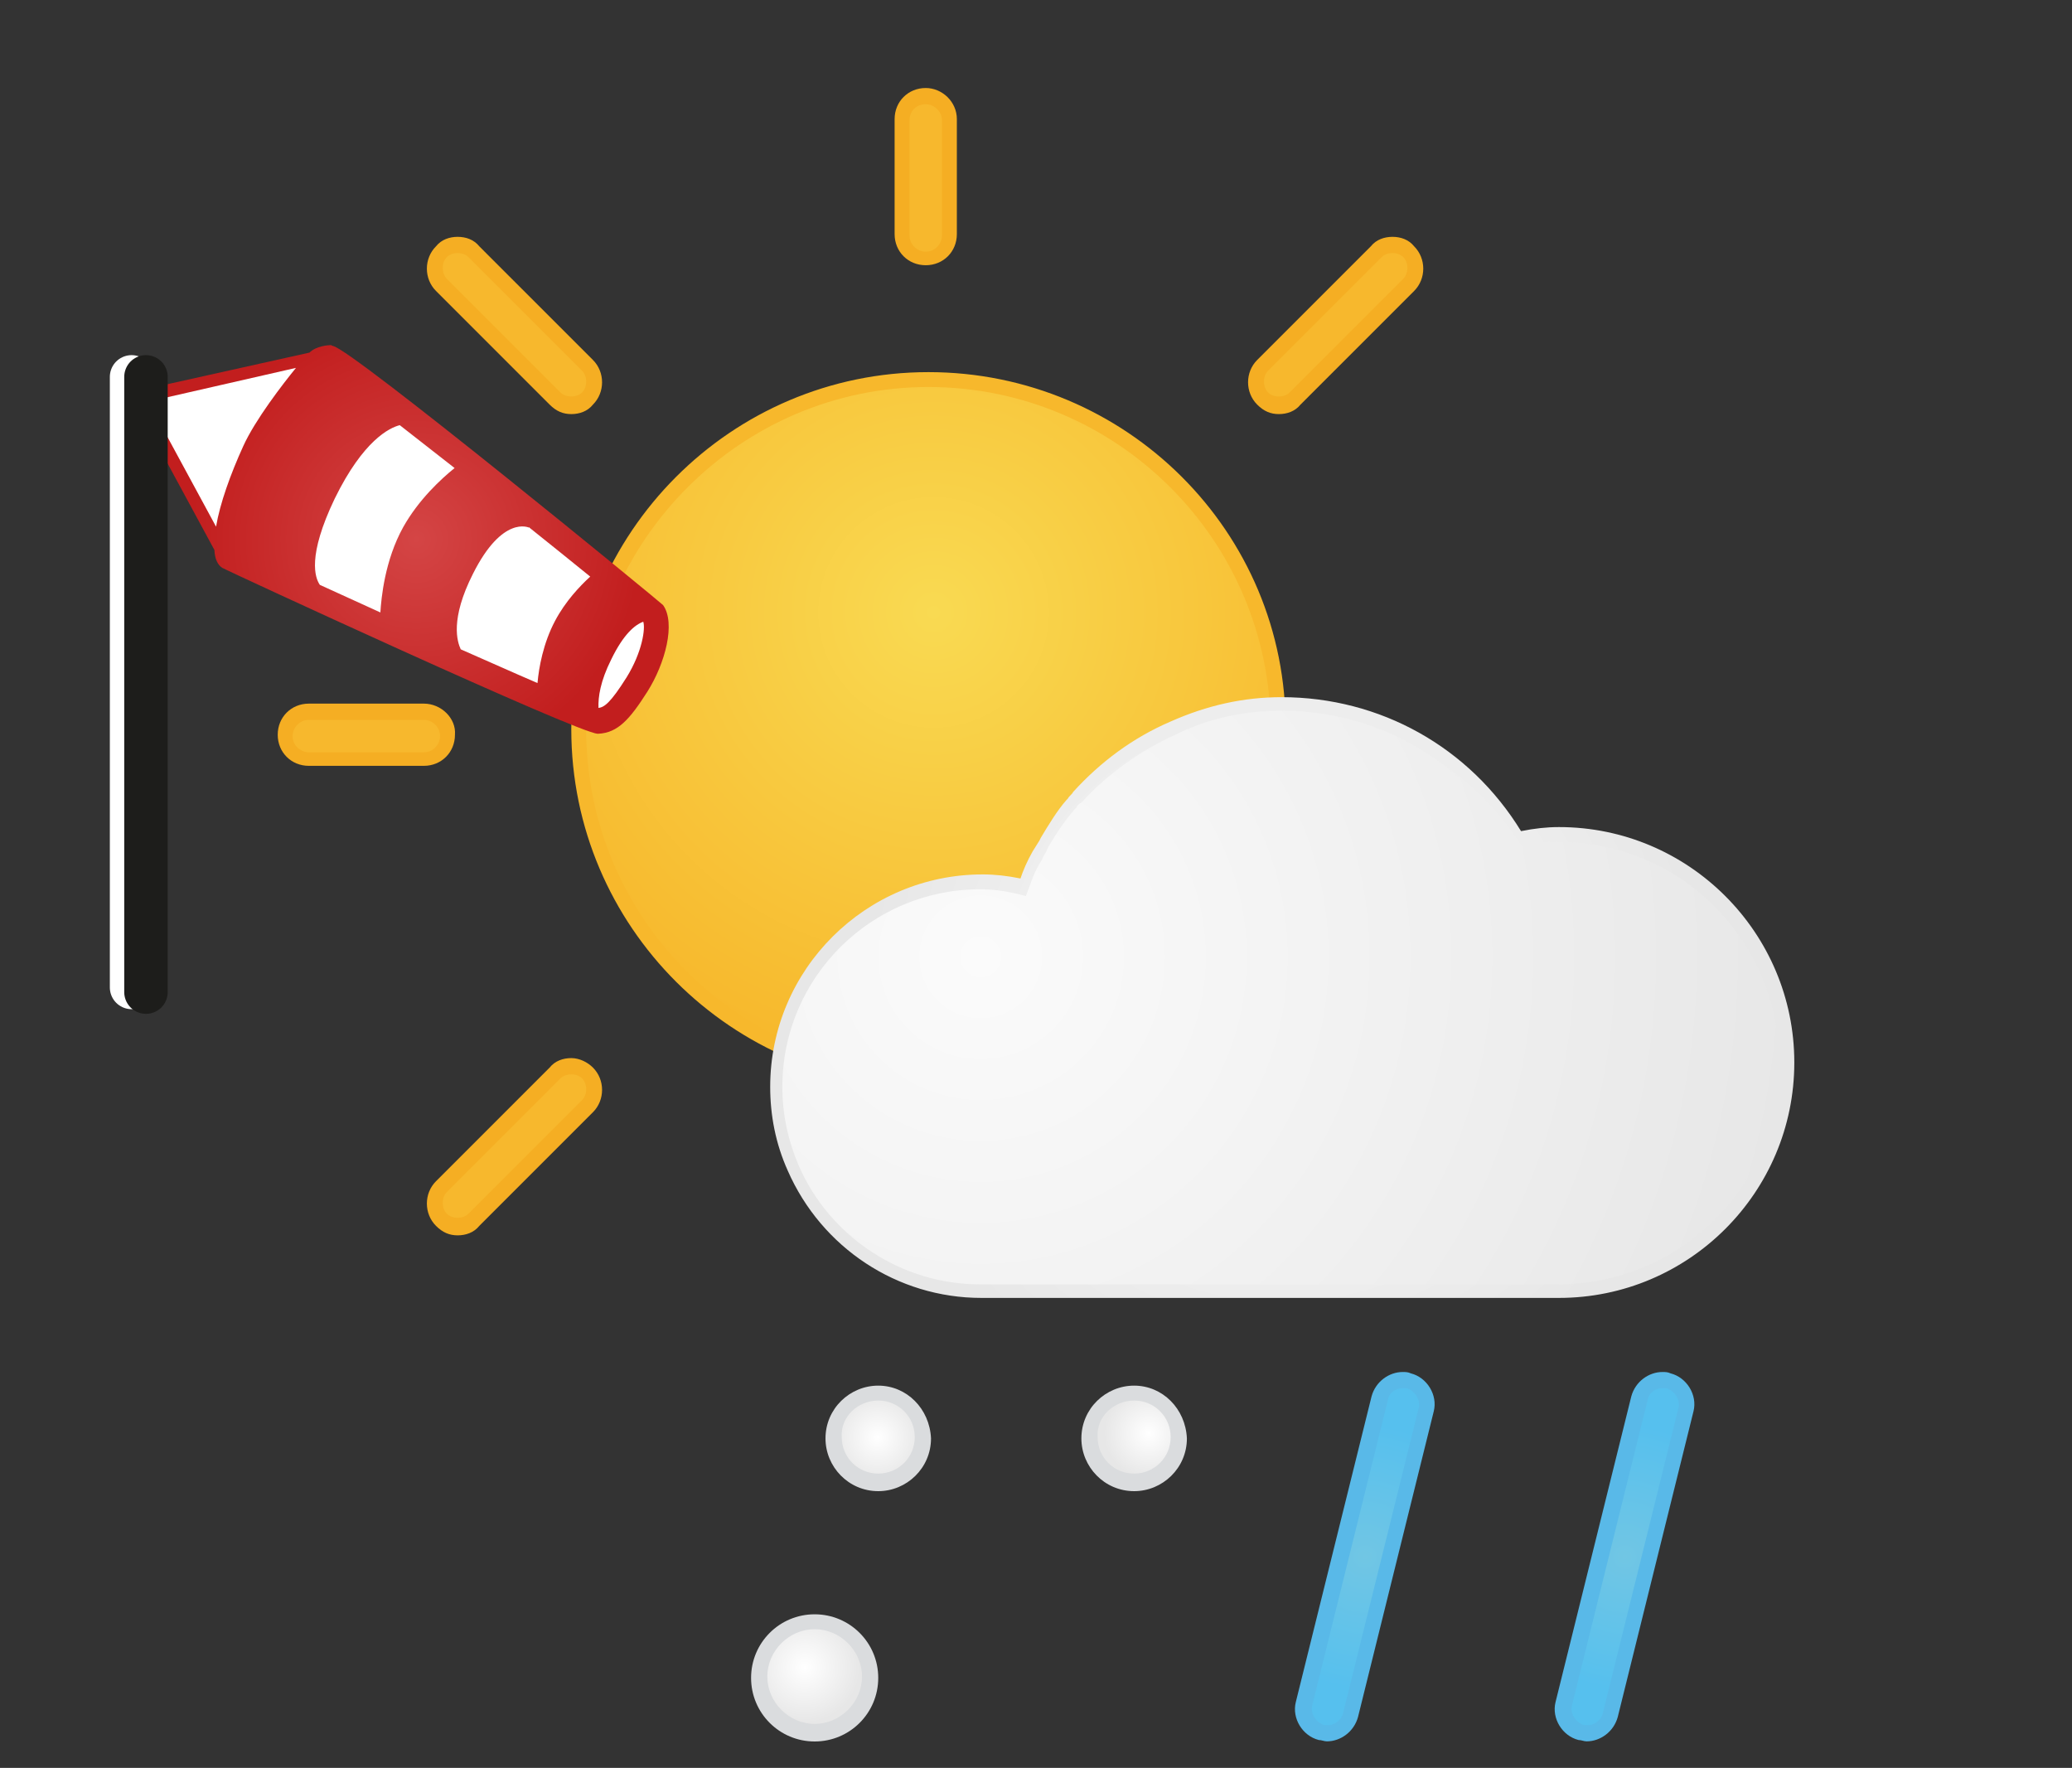 <?xml version="1.0" encoding="utf-8"?>
<!-- Generator: Adobe Illustrator 23.0.1, SVG Export Plug-In . SVG Version: 6.00 Build 0)  -->
<svg version="1.1" id="Ebene_2" xmlns="http://www.w3.org/2000/svg" xmlns:xlink="http://www.w3.org/1999/xlink" x="0px" y="0px"
	 viewBox="0 0 143 122" style="enable-background:new 0 0 143 122;" xml:space="preserve">
<rect x="0" y="0" width="143" height="122" fill="#333333" stroke="none"/>
<style type="text/css">
	.st0{fill:url(#SVGID_1_);}
	.st1{fill:#F7B82C;}
	.st2{fill:#F7B82D;}
	.st3{fill:#F5AE23;}
	.st4{fill:url(#SVGID_2_);}
	.st5{fill:#DADCDE;}
	.st6{fill:url(#SVGID_3_);}
	.st7{fill:#59B9E8;}
	.st8{fill:url(#SVGID_4_);}
	.st9{fill:url(#SVGID_5_);}
	.st10{fill:url(#SVGID_6_);}
	.st11{fill:url(#SVGID_7_);}
	.st12{fill:url(#SVGID_8_);}
	.st13{fill:url(#SVGID_9_);}
	.st14{fill:url(#SVGID_10_);}
	.st15{fill:url(#SVGID_11_);}
	.st16{fill:url(#SVGID_12_);}
	.st17{fill:url(#SVGID_13_);}
	.st18{fill:url(#SVGID_14_);}
	.st19{fill:url(#SVGID_15_);}
	.st20{fill:url(#SVGID_16_);}
	.st21{fill:url(#SVGID_17_);}
	.st22{fill:url(#SVGID_18_);}
	.st23{fill:url(#SVGID_19_);}
	.st24{fill:url(#SVGID_20_);}
	.st25{fill:url(#SVGID_21_);}
	.st26{fill:url(#SVGID_22_);}
	.st27{fill:url(#SVGID_23_);}
	.st28{fill:#BEE2F1;}
	.st29{fill:url(#SVGID_24_);}
	.st30{fill:url(#SVGID_25_);}
	.st31{fill:#CBD9E7;}
	.st32{fill:#C3CFDA;}
	.st33{fill:url(#SVGID_26_);}
	.st34{fill:url(#SVGID_27_);}
	.st35{fill:url(#SVGID_28_);}
	.st36{fill:url(#SVGID_29_);}
	.st37{fill:url(#SVGID_30_);}
	.st38{fill:url(#SVGID_31_);}
	.st39{fill:url(#SVGID_32_);}
	.st40{fill:url(#SVGID_33_);}
	.st41{fill:url(#SVGID_34_);}
	.st42{fill:url(#SVGID_35_);}
	.st43{fill:url(#SVGID_36_);}
	.st44{fill:url(#SVGID_37_);}
	.st45{fill:url(#SVGID_38_);}
	.st46{fill:url(#SVGID_39_);}
	.st47{fill:url(#SVGID_40_);}
	.st48{fill:url(#SVGID_41_);}
	.st49{fill:url(#SVGID_42_);}
	.st50{fill:url(#SVGID_43_);}
	.st51{fill:url(#SVGID_44_);}
	.st52{fill:url(#SVGID_45_);}
	.st53{fill:url(#SVGID_46_);}
	.st54{fill:url(#SVGID_47_);}
	.st55{fill:url(#SVGID_48_);}
	.st56{fill:url(#SVGID_49_);}
	.st57{fill:url(#SVGID_50_);}
	.st58{fill:url(#SVGID_51_);}
	.st59{fill:url(#SVGID_52_);}
	.st60{fill:url(#SVGID_53_);}
	.st61{fill:url(#SVGID_54_);}
	.st62{fill:url(#SVGID_55_);}
	.st63{fill:url(#SVGID_56_);}
	.st64{fill:url(#SVGID_57_);}
	.st65{fill:url(#SVGID_58_);}
	.st66{fill:url(#SVGID_59_);}
	.st67{fill:url(#SVGID_60_);}
	.st68{fill:url(#SVGID_61_);}
	.st69{fill:url(#SVGID_62_);}
	.st70{fill:url(#SVGID_63_);}
	.st71{fill:url(#SVGID_64_);}
	.st72{fill:url(#SVGID_65_);}
	.st73{fill:url(#SVGID_66_);}
	.st74{fill:#FFFFFF;}
	.st75{fill:url(#SVGID_67_);}
	.st76{fill:url(#SVGID_68_);}
	.st77{fill:url(#SVGID_69_);}
	.st78{fill:url(#SVGID_70_);}
	.st79{fill:url(#SVGID_71_);}
	.st80{fill:url(#SVGID_72_);}
	.st81{fill:url(#SVGID_73_);}
	.st82{fill:url(#SVGID_74_);}
	.st83{fill:url(#SVGID_75_);}
	.st84{fill:url(#SVGID_76_);}
	.st85{fill:url(#SVGID_77_);}
	.st86{fill:url(#SVGID_78_);}
	.st87{fill:url(#SVGID_79_);}
	.st88{fill:url(#SVGID_80_);}
	.st89{fill:url(#SVGID_81_);}
	.st90{fill:url(#SVGID_82_);}
	.st91{fill:url(#SVGID_83_);}
	.st92{fill:url(#SVGID_84_);}
	.st93{fill:url(#SVGID_85_);}
	.st94{fill:url(#SVGID_86_);}
	.st95{fill:url(#SVGID_87_);}
	.st96{fill:url(#SVGID_88_);}
	.st97{fill:url(#SVGID_89_);}
	.st98{fill:url(#SVGID_90_);}
	.st99{fill:url(#SVGID_91_);}
	.st100{fill:url(#SVGID_92_);}
	.st101{fill:url(#SVGID_93_);}
	.st102{fill:url(#SVGID_94_);}
	.st103{fill:url(#SVGID_95_);}
	.st104{fill:url(#SVGID_96_);}
	.st105{fill:url(#SVGID_97_);}
	.st106{fill:url(#SVGID_98_);}
	.st107{fill:url(#SVGID_99_);}
	.st108{fill:url(#SVGID_100_);}
	.st109{fill:url(#SVGID_101_);}
	.st110{fill:url(#SVGID_102_);}
	.st111{fill:url(#SVGID_103_);}
	.st112{fill:url(#SVGID_104_);}
	.st113{fill:url(#SVGID_105_);}
	.st114{fill:url(#SVGID_106_);}
	.st115{fill:url(#SVGID_107_);}
	.st116{fill:url(#SVGID_108_);}
	.st117{fill:url(#SVGID_109_);}
	.st118{fill:url(#SVGID_110_);}
	.st119{fill:url(#SVGID_111_);}
	.st120{fill:url(#SVGID_112_);}
	.st121{fill:url(#SVGID_113_);}
	.st122{fill:url(#SVGID_114_);}
	.st123{fill:url(#SVGID_115_);}
	.st124{fill:url(#SVGID_116_);}
	.st125{fill:url(#SVGID_117_);}
	.st126{fill:url(#SVGID_118_);}
	.st127{fill:url(#SVGID_119_);}
	.st128{fill:url(#SVGID_120_);}
	.st129{fill:url(#SVGID_121_);}
	.st130{fill:url(#SVGID_122_);}
	.st131{fill:url(#SVGID_123_);}
	.st132{fill:url(#SVGID_124_);}
	.st133{fill:url(#SVGID_125_);}
	.st134{fill:url(#SVGID_126_);}
	.st135{fill:url(#SVGID_127_);}
	.st136{fill:url(#SVGID_128_);}
	.st137{fill:url(#SVGID_129_);}
	.st138{fill:url(#SVGID_130_);}
	.st139{fill:url(#SVGID_131_);}
	.st140{fill:url(#SVGID_132_);}
	.st141{fill:url(#SVGID_133_);}
	.st142{fill:url(#SVGID_134_);}
	.st143{fill:url(#SVGID_135_);}
	.st144{fill:url(#SVGID_136_);}
	.st145{fill:url(#SVGID_137_);}
	.st146{fill:url(#SVGID_138_);}
	.st147{fill:url(#SVGID_139_);}
	.st148{fill:url(#SVGID_140_);}
	.st149{fill:url(#SVGID_141_);}
	.st150{fill:url(#SVGID_142_);}
	.st151{fill:url(#SVGID_143_);}
	.st152{fill:url(#SVGID_144_);}
	.st153{fill:url(#SVGID_145_);}
	.st154{fill:url(#SVGID_146_);}
	.st155{fill:url(#SVGID_147_);}
	.st156{fill:url(#SVGID_148_);}
	.st157{fill:url(#SVGID_149_);}
	.st158{fill:url(#SVGID_150_);}
	.st159{fill:url(#SVGID_151_);}
	.st160{fill:url(#SVGID_152_);}
	.st161{fill:url(#SVGID_153_);}
	.st162{fill:url(#SVGID_154_);}
	.st163{fill:url(#SVGID_155_);}
	.st164{fill:url(#SVGID_156_);}
	.st165{fill:url(#SVGID_157_);}
	.st166{fill:url(#SVGID_158_);}
	.st167{fill:url(#SVGID_159_);}
	.st168{fill:url(#SVGID_160_);}
	.st169{fill:url(#SVGID_161_);}
	.st170{fill:url(#SVGID_162_);}
	.st171{fill:url(#SVGID_163_);}
	.st172{fill:url(#SVGID_164_);}
	.st173{fill:url(#SVGID_165_);}
	.st174{fill:url(#SVGID_166_);}
	.st175{fill:url(#SVGID_167_);}
	.st176{fill:url(#SVGID_168_);}
	.st177{fill:url(#SVGID_169_);}
	.st178{fill:url(#SVGID_170_);}
	.st179{fill:url(#SVGID_171_);}
	.st180{fill:url(#SVGID_172_);}
	.st181{fill:#1D1D1B;stroke:#FFFFFF;stroke-width:3;stroke-linecap:round;stroke-miterlimit:10;}
	.st182{fill:url(#SVGID_173_);}
	.st183{fill:#1D1D1B;stroke:#1D1D1B;stroke-width:3;stroke-linecap:round;stroke-miterlimit:10;}
	.st184{fill:url(#SVGID_174_);}
	.st185{fill:url(#SVGID_175_);}
	.st186{fill:url(#SVGID_176_);}
	.st187{fill:url(#SVGID_177_);}
	.st188{fill:url(#SVGID_178_);}
	.st189{fill:url(#SVGID_179_);}
	.st190{fill:url(#SVGID_180_);}
	.st191{fill:url(#SVGID_181_);}
	.st192{fill:url(#SVGID_182_);}
	.st193{fill:url(#SVGID_183_);}
	.st194{fill:url(#SVGID_184_);}
	.st195{fill:url(#SVGID_185_);}
	.st196{fill:url(#SVGID_186_);}
	.st197{fill:url(#SVGID_187_);}
	.st198{fill:url(#SVGID_188_);}
	.st199{fill:url(#SVGID_189_);}
	.st200{fill:url(#SVGID_190_);}
	.st201{fill:url(#SVGID_191_);}
	.st202{fill:url(#SVGID_192_);}
	.st203{fill:url(#SVGID_193_);}
	.st204{fill:url(#SVGID_194_);}
	.st205{fill:url(#SVGID_195_);}
	.st206{fill:url(#SVGID_196_);}
	.st207{fill:url(#SVGID_197_);}
	.st208{fill:url(#SVGID_198_);}
	.st209{fill:url(#SVGID_199_);}
	.st210{fill:url(#SVGID_200_);}
	.st211{fill:url(#SVGID_201_);}
	.st212{fill:url(#SVGID_202_);}
	.st213{fill:url(#SVGID_203_);}
	.st214{fill:url(#SVGID_204_);}
	.st215{fill:url(#SVGID_205_);}
	.st216{fill:url(#SVGID_206_);}
	.st217{fill:url(#SVGID_207_);}
	.st218{fill:url(#SVGID_208_);}
	.st219{fill:url(#SVGID_209_);}
	.st220{fill:url(#SVGID_210_);}
	.st221{fill:url(#SVGID_211_);}
	.st222{fill:url(#SVGID_212_);}
	.st223{fill:url(#SVGID_213_);}
	.st224{fill:url(#SVGID_214_);}
	.st225{fill:url(#SVGID_215_);}
	.st226{fill:url(#SVGID_216_);}
	.st227{fill:url(#SVGID_217_);}
	.st228{fill:url(#SVGID_218_);}
	.st229{fill:url(#SVGID_219_);}
	.st230{fill:url(#SVGID_220_);}
	.st231{fill:url(#SVGID_221_);}
	.st232{fill:url(#SVGID_222_);}
	.st233{fill:url(#SVGID_223_);}
	.st234{fill:url(#SVGID_224_);}
	.st235{fill:url(#SVGID_225_);}
	.st236{fill:url(#SVGID_226_);}
	.st237{fill:url(#SVGID_227_);}
	.st238{fill:url(#SVGID_228_);}
</style>
<g>
	<g>
		
			<radialGradient id="SVGID_1_" cx="2291.771" cy="3208.57" r="4.853" gradientTransform="matrix(0.783 0 0 -0.786 -1738.928 2637.001)" gradientUnits="userSpaceOnUse">
			<stop  offset="0" style="stop-color:#FFFFFF"/>
			<stop  offset="1" style="stop-color:#E7E7E7"/>
		</radialGradient>
		<path class="st0" d="M56.224,119.524c-2.054,0-3.828-1.681-3.828-3.828c0-2.054,1.681-3.828,3.828-3.828
			c2.054,0,3.828,1.681,3.828,3.828S58.372,119.524,56.224,119.524z"/>
		<g>
			<path class="st5" d="M56.224,112.428c1.774,0,3.268,1.494,3.268,3.268s-1.494,3.268-3.268,3.268s-3.268-1.494-3.268-3.268
				S54.45,112.428,56.224,112.428 M56.224,111.401c-2.428,0-4.388,1.961-4.388,4.388c0,2.428,1.961,4.388,4.388,4.388
				c2.428,0,4.388-1.961,4.388-4.388C60.613,113.361,58.652,111.401,56.224,111.401L56.224,111.401z"/>
		</g>
	</g>
	<g>
		
			<radialGradient id="SVGID_2_" cx="4735.581" cy="3554.197" r="4.855" gradientTransform="matrix(0.634 0 0 -0.636 -2941.783 2359.663)" gradientUnits="userSpaceOnUse">
			<stop  offset="0" style="stop-color:#FFFFFF"/>
			<stop  offset="1" style="stop-color:#E7E7E7"/>
		</radialGradient>
		<path class="st4" d="M60.613,102.344c-1.681,0-3.081-1.401-3.081-3.081s1.401-3.081,3.081-3.081c1.681,0,3.081,1.401,3.081,3.081
			S62.293,102.344,60.613,102.344z"/>
		<g>
			<path class="st5" d="M60.613,96.649c1.401,0,2.521,1.12,2.521,2.521s-1.12,2.521-2.521,2.521s-2.521-1.12-2.521-2.521
				C57.998,97.769,59.212,96.649,60.613,96.649 M60.613,95.621c-1.961,0-3.641,1.587-3.641,3.641c0,1.961,1.587,3.641,3.641,3.641
				c1.961,0,3.641-1.587,3.641-3.641C64.161,97.209,62.573,95.621,60.613,95.621L60.613,95.621z"/>
		</g>
	</g>
	<g>
		
			<radialGradient id="SVGID_3_" cx="2603.68" cy="3271.181" r="4.053" gradientTransform="matrix(0.76 0 0 -0.762 -1899.499 2591.534)" gradientUnits="userSpaceOnUse">
			<stop  offset="0" style="stop-color:#FFFFFF"/>
			<stop  offset="1" style="stop-color:#E7E7E7"/>
		</radialGradient>
		<path class="st6" d="M78.273,102.344c-1.681,0-3.081-1.401-3.081-3.081s1.401-3.081,3.081-3.081c1.681,0,3.081,1.401,3.081,3.081
			C81.354,100.943,79.953,102.344,78.273,102.344z"/>
		<g>
			<path class="st5" d="M78.273,96.649c1.401,0,2.521,1.12,2.521,2.521s-1.12,2.521-2.521,2.521s-2.521-1.12-2.521-2.521
				C75.658,97.769,76.872,96.649,78.273,96.649 M78.273,95.621c-1.961,0-3.641,1.587-3.641,3.641c0,1.961,1.587,3.641,3.641,3.641
				c1.961,0,3.641-1.587,3.641-3.641C81.821,97.209,80.233,95.621,78.273,95.621L78.273,95.621z"/>
		</g>
	</g>
	<g>
		
			<radialGradient id="SVGID_4_" cx="94.215" cy="2919.441" r="9.132" gradientTransform="matrix(1 0 0 -1 0 3026.865)" gradientUnits="userSpaceOnUse">
			<stop  offset="0" style="stop-color:#71C6E4"/>
			<stop  offset="1" style="stop-color:#56C0EE"/>
		</radialGradient>
		<path class="st8" d="M91.577,119.609c-0.093,0-0.28,0-0.373-0.093c-0.84-0.187-1.401-1.12-1.214-1.961l5.229-21.101
			c0.187-0.747,0.84-1.214,1.587-1.214c0.093,0,0.28,0,0.373,0.093c0.84,0.187,1.401,1.12,1.214,1.961l-5.229,21.101
			C92.978,119.142,92.324,119.609,91.577,119.609z"/>
		<path class="st7" d="M96.806,95.8L96.806,95.8c0.093,0,0.187,0,0.28,0c0.56,0.187,0.934,0.747,0.84,1.307l-5.229,21.101
			c-0.093,0.467-0.56,0.84-1.027,0.84c-0.093,0-0.187,0-0.28,0c-0.56-0.187-0.934-0.747-0.84-1.307l5.229-21.101
			C95.872,96.08,96.339,95.8,96.806,95.8 M96.806,94.68c-0.934,0-1.867,0.654-2.147,1.681l-5.229,21.101
			c-0.28,1.12,0.467,2.334,1.587,2.614c0.187,0,0.373,0.093,0.56,0.093c0.934,0,1.867-0.654,2.147-1.681l5.229-21.101
			c0.28-1.12-0.467-2.334-1.587-2.614C97.179,94.68,96.992,94.68,96.806,94.68L96.806,94.68z"/>
	</g>
	<g>
		
			<radialGradient id="SVGID_5_" cx="112.139" cy="2919.441" r="9.133" gradientTransform="matrix(1 0 0 -1 0 3026.865)" gradientUnits="userSpaceOnUse">
			<stop  offset="0" style="stop-color:#71C6E4"/>
			<stop  offset="1" style="stop-color:#56C0EE"/>
		</radialGradient>
		<path class="st9" d="M109.504,119.609c-0.093,0-0.28,0-0.373-0.093c-0.84-0.187-1.401-1.12-1.214-1.961l5.229-21.101
			c0.187-0.747,0.84-1.214,1.587-1.214c0.093,0,0.28,0,0.373,0.093c0.84,0.187,1.401,1.12,1.214,1.961l-5.229,21.101
			C110.904,119.142,110.251,119.609,109.504,119.609z"/>
		<path class="st7" d="M114.732,95.8L114.732,95.8c0.093,0,0.187,0,0.28,0c0.56,0.187,0.934,0.747,0.84,1.307l-5.229,21.101
			c-0.093,0.467-0.56,0.84-1.027,0.84c-0.093,0-0.187,0-0.28,0c-0.56-0.187-0.934-0.747-0.84-1.307l5.229-21.101
			C113.799,96.08,114.266,95.8,114.732,95.8 M114.732,94.68c-0.934,0-1.867,0.654-2.147,1.681l-5.229,21.101
			c-0.28,1.12,0.467,2.334,1.587,2.614c0.187,0,0.373,0.093,0.56,0.093c0.934,0,1.867-0.654,2.147-1.681l5.229-21.101
			c0.28-1.12-0.467-2.334-1.587-2.614C115.106,94.68,114.919,94.68,114.732,94.68L114.732,94.68z"/>
	</g>
	<g>
		<g>
			<g>
				
					<radialGradient id="SVGID_6_" cx="64.17" cy="2984.655" r="31.839" gradientTransform="matrix(1 0 0 -1 0.262 3026.899)" gradientUnits="userSpaceOnUse">
					<stop  offset="0" style="stop-color:#F9DA52"/>
					<stop  offset="1" style="stop-color:#F7B82C"/>
				</radialGradient>
				<circle class="st10" cx="64.077" cy="50.33" r="24.089"/>
				<path class="st1" d="M64.077,26.707c12.978,0,23.622,10.551,23.622,23.622c0,12.978-10.551,23.622-23.622,23.622
					c-12.978,0-23.622-10.551-23.622-23.622C40.548,37.351,51.099,26.707,64.077,26.707 M64.077,25.68
					c-13.632,0-24.649,11.111-24.649,24.649c0,13.632,11.111,24.649,24.649,24.649c13.632,0,24.649-11.111,24.649-24.649
					C88.82,36.698,77.709,25.68,64.077,25.68L64.077,25.68z"/>
			</g>
		</g>
		<g>
			<path class="st2" d="M39.428,27.921c-0.467,0-0.84-0.187-1.12-0.467l-7.843-7.843c-0.28-0.28-0.467-0.747-0.467-1.12
				s0.187-0.84,0.467-1.12c0.28-0.28,0.747-0.467,1.12-0.467s0.84,0.187,1.12,0.467l7.843,7.843c0.28,0.28,0.467,0.747,0.467,1.12
				c0,0.467-0.187,0.84-0.467,1.12C40.268,27.828,39.895,27.921,39.428,27.921z"/>
			<path class="st3" d="M31.585,17.464c0.28,0,0.56,0.093,0.747,0.28l7.843,7.843c0.187,0.187,0.28,0.467,0.28,0.747
				s-0.093,0.56-0.28,0.747c-0.187,0.187-0.467,0.28-0.747,0.28s-0.56-0.093-0.747-0.28l-7.843-7.843
				c-0.187-0.187-0.28-0.467-0.28-0.747s0.093-0.56,0.28-0.747C31.025,17.557,31.305,17.464,31.585,17.464 M31.585,16.344
				c-0.56,0-1.12,0.187-1.494,0.654c-0.84,0.84-0.84,2.241,0,3.081l7.843,7.843c0.467,0.467,0.934,0.654,1.494,0.654
				s1.12-0.187,1.494-0.654c0.84-0.84,0.84-2.241,0-3.081l-7.843-7.843C32.705,16.53,32.145,16.344,31.585,16.344L31.585,16.344z"/>
		</g>
		<g>
			<path class="st2" d="M21.314,52.384c-0.934,0-1.587-0.747-1.587-1.587c0-0.84,0.747-1.587,1.587-1.587h7.936
				c0.934,0,1.587,0.747,1.587,1.587c0,0.84-0.747,1.587-1.587,1.587H21.314z"/>
			<path class="st3" d="M29.251,49.676c0.56,0,1.12,0.467,1.12,1.12c0,0.56-0.467,1.12-1.12,1.12h-7.936
				c-0.56,0-1.12-0.467-1.12-1.12c0-0.56,0.467-1.12,1.12-1.12H29.251 M29.251,48.556h-7.936c-1.214,0-2.148,0.934-2.148,2.147
				s0.934,2.147,2.148,2.147h7.936c1.214,0,2.148-0.934,2.148-2.147C31.492,49.583,30.465,48.556,29.251,48.556L29.251,48.556z"/>
		</g>
		<g>
			<path class="st2" d="M63.89,17.837c-0.934,0-1.587-0.747-1.587-1.587V8.314c0-0.934,0.747-1.587,1.587-1.587
				c0.934,0,1.587,0.747,1.587,1.587v7.936C65.478,17.091,64.731,17.837,63.89,17.837z"/>
			<path class="st3" d="M63.89,7.193c0.56,0,1.12,0.467,1.12,1.12v7.936c0,0.56-0.467,1.12-1.12,1.12c-0.56,0-1.12-0.467-1.12-1.12
				V8.314C62.77,7.66,63.237,7.193,63.89,7.193 M63.89,6.073c-1.214,0-2.148,0.934-2.148,2.147v7.936
				c0,1.214,0.934,2.147,2.148,2.147s2.148-0.934,2.148-2.147V8.22C66.038,7.007,65.011,6.073,63.89,6.073L63.89,6.073z"/>
		</g>
		<g>
			<path class="st2" d="M31.585,84.689c-0.467,0-0.84-0.187-1.12-0.467c-0.654-0.654-0.654-1.681,0-2.334l7.843-7.843
				c0.28-0.28,0.747-0.467,1.12-0.467c0.467,0,0.84,0.187,1.12,0.467c0.28,0.28,0.467,0.747,0.467,1.12s-0.187,0.84-0.467,1.12
				l-7.843,7.843C32.425,84.503,32.052,84.689,31.585,84.689z"/>
			<path class="st3" d="M39.428,74.139c0.28,0,0.56,0.093,0.747,0.28c0.187,0.187,0.28,0.467,0.28,0.747
				c0,0.28-0.093,0.56-0.28,0.747l-7.843,7.843c-0.187,0.187-0.467,0.28-0.747,0.28c-0.28,0-0.56-0.093-0.747-0.28
				c-0.187-0.187-0.28-0.467-0.28-0.747c0-0.28,0.093-0.56,0.28-0.747l7.843-7.843C38.868,74.232,39.148,74.139,39.428,74.139
				 M39.428,73.018c-0.56,0-1.12,0.187-1.494,0.654l-7.843,7.843c-0.84,0.84-0.84,2.241,0,3.081
				c0.467,0.467,0.934,0.654,1.494,0.654c0.56,0,1.12-0.187,1.494-0.654l7.843-7.843c0.84-0.84,0.84-2.241,0-3.081
				C40.548,73.298,39.988,73.018,39.428,73.018L39.428,73.018z"/>
		</g>
		<g>
			<path class="st2" d="M88.26,27.921c-0.467,0-0.84-0.187-1.12-0.467c-0.28-0.28-0.467-0.747-0.467-1.12
				c0-0.467,0.187-0.84,0.467-1.12l7.843-7.843c0.28-0.28,0.747-0.467,1.12-0.467c0.467,0,0.84,0.187,1.12,0.467
				c0.28,0.28,0.467,0.747,0.467,1.12s-0.187,0.84-0.467,1.12l-7.843,7.843C89.1,27.828,88.726,27.921,88.26,27.921z"/>
			<path class="st3" d="M96.103,17.464c0.28,0,0.56,0.093,0.747,0.28c0.187,0.187,0.28,0.467,0.28,0.747s-0.093,0.56-0.28,0.747
				l-7.843,7.843c-0.187,0.187-0.467,0.28-0.747,0.28s-0.56-0.093-0.747-0.28c-0.187-0.187-0.28-0.467-0.28-0.747
				s0.093-0.56,0.28-0.747l7.843-7.843C95.542,17.557,95.822,17.464,96.103,17.464 M96.103,16.344c-0.56,0-1.12,0.187-1.494,0.654
				l-7.843,7.843c-0.84,0.84-0.84,2.241,0,3.081c0.467,0.467,0.934,0.654,1.494,0.654s1.12-0.187,1.494-0.654l7.843-7.843
				c0.84-0.84,0.84-2.241,0-3.081C97.223,16.53,96.663,16.344,96.103,16.344L96.103,16.344z"/>
		</g>
		<g>
			
				<radialGradient id="SVGID_7_" cx="67.681" cy="2960.856" r="56.503" gradientTransform="matrix(1 0 0 -1 0 3026.865)" gradientUnits="userSpaceOnUse">
				<stop  offset="0" style="stop-color:#FBFBFB"/>
				<stop  offset="1" style="stop-color:#E7E7E7"/>
			</radialGradient>
			<path class="st11" d="M67.718,89.006c-5.602,0-10.737-3.361-12.978-8.497c-0.747-1.774-1.214-3.735-1.214-5.602
				c0-7.843,6.349-14.192,14.099-14.192c0.84,0,1.681,0.093,2.521,0.28l0.373,0.093l0.187-0.373c0.28-0.56,0.56-1.214,0.84-1.867
				c0.093-0.28,0.28-0.467,0.373-0.747l0.093-0.187c0.56-0.934,1.12-1.774,1.774-2.521l0.093-0.093
				c0.093-0.187,0.28-0.28,0.373-0.467c1.867-2.054,4.108-3.641,6.629-4.762c2.428-1.027,4.949-1.587,7.469-1.587
				c6.629,0,12.698,3.361,16.153,9.057l0.187,0.28l0.28-0.093c0.84-0.187,1.681-0.28,2.521-0.28c8.683,0,15.779,7.096,15.779,15.779
				s-7.096,15.779-15.779,15.779L67.718,89.006L67.718,89.006z"/>
			<radialGradient id="SVGID_8_" cx="88.493" cy="68.838" r="28.97" gradientUnits="userSpaceOnUse">
				<stop  offset="0" style="stop-color:#FBFBFB"/>
				<stop  offset="1" style="stop-color:#E7E7E7"/>
			</radialGradient>
			<path class="st12" d="M88.446,49.044c6.442,0,12.325,3.268,15.686,8.777l0.373,0.56l0.654-0.093
				c0.84-0.187,1.681-0.187,2.428-0.187c8.403,0,15.219,6.816,15.219,15.312c0,8.403-6.816,15.219-15.312,15.219H67.625
				c-5.415,0-10.364-3.268-12.511-8.216c-0.747-1.774-1.12-3.548-1.12-5.415c0-7.563,6.162-13.632,13.632-13.632
				c0.84,0,1.587,0.093,2.428,0.28l0.747,0.187l0.28-0.747c0.187-0.56,0.467-1.214,0.84-1.774c0.093-0.28,0.28-0.467,0.373-0.747
				l0.093-0.187c0.56-0.934,1.12-1.774,1.774-2.521l0.093-0.093c0.093-0.187,0.187-0.28,0.373-0.373
				c1.774-1.961,4.015-3.548,6.442-4.668C83.498,49.511,86.019,49.044,88.446,49.044 M88.446,48.111
				c-2.614,0-5.135,0.56-7.656,1.681c-2.614,1.12-4.855,2.801-6.722,4.855c-0.093,0.187-0.28,0.28-0.373,0.467l-0.093,0.093
				c-0.654,0.747-1.214,1.681-1.774,2.614l-0.093,0.187c-0.187,0.28-0.28,0.467-0.467,0.747c-0.373,0.654-0.654,1.307-0.84,1.867
				c-0.934-0.187-1.774-0.28-2.614-0.28c-8.03,0-14.659,6.536-14.659,14.659c0,1.961,0.373,3.921,1.214,5.789
				c2.334,5.322,7.563,8.777,13.352,8.777h39.868c8.963,0,16.246-7.283,16.246-16.246s-7.283-16.246-16.246-16.246
				c-0.84,0-1.681,0.093-2.614,0.28C101.425,51.565,95.262,48.111,88.446,48.111L88.446,48.111z"/>
		</g>
	</g>
</g>
<line class="st181" x1="9.081" y1="26.008" x2="9.081" y2="68.142"/>
<g>
	<path class="st74" d="M10.572,27.168l11.166-2.312l23.595,17.408c0,0-0.218,2.947-0.893,4.874
		c-0.676,1.926-3.704,2.489-3.704,2.489l-25.21-10.982l-4.954-9V27.168z"/>
	
		<radialGradient id="SVGID_9_" cx="28.733" cy="37.444" r="15.556" gradientTransform="matrix(1 0 0 0.998 0 -0.147)" gradientUnits="userSpaceOnUse">
		<stop  offset="0" style="stop-color:#D44545"/>
		<stop  offset="1" style="stop-color:#C21E1E"/>
	</radialGradient>
	<path class="st13" d="M22.842,23.815C22.873,23.815,22.873,23.815,22.842,23.815L22.842,23.815z M22.842,23.815L22.842,23.815
		L22.842,23.815L22.842,23.815z M22.842,23.815c-0.187,0-1.026,0.062-1.483,0.517l-10.046,2.235l0.031,5.008l3.452,6.374
		c0.031,0.6,0.207,1.024,0.549,1.242c0.187,0.124,24.632,11.444,25.908,11.444h0.031c1.358-0.062,2.177-0.993,3.39-2.897
		c1.244-1.966,1.97-4.739,1.089-5.981c-0.124-0.155-21.605-17.766-22.787-17.88L22.842,23.815z M16.787,30.789
		c-0.881,1.935-1.607,3.953-1.876,5.556l-3.566-6.581l-0.031-2.297l9.113-2.08C19.514,26.505,17.606,28.978,16.787,30.789z
		 M42.187,45.502c0.85-1.749,1.638-2.39,2.208-2.597c0.156,0.455-0.062,2.08-1.151,3.839c-1.12,1.78-1.545,2.059-1.939,2.111
		C41.275,48.1,41.43,47.013,42.187,45.502z M32.649,39.584c2.032-4.046,3.846-3.177,3.846-3.177v-0.031
		c1.545,1.242,3.027,2.421,4.24,3.415c-0.726,0.662-1.721,1.718-2.426,3.052c-0.819,1.542-1.12,3.228-1.213,4.294
		c-1.545-0.662-3.359-1.48-5.298-2.328C31.56,44.292,31.042,42.75,32.649,39.584z M27.59,29.34c1.151,0.911,2.447,1.904,3.784,2.959
		c-0.933,0.755-2.478,2.173-3.546,4.077c-1.275,2.297-1.514,4.894-1.576,5.888c-1.451-0.662-2.872-1.304-4.178-1.904
		c-0.332-0.486-0.881-1.966,1.026-5.95C25.081,30.364,26.895,29.516,27.59,29.34z"/>
</g>
<line class="st183" x1="10.074" y1="26.008" x2="10.074" y2="68.464"/>
</svg>
